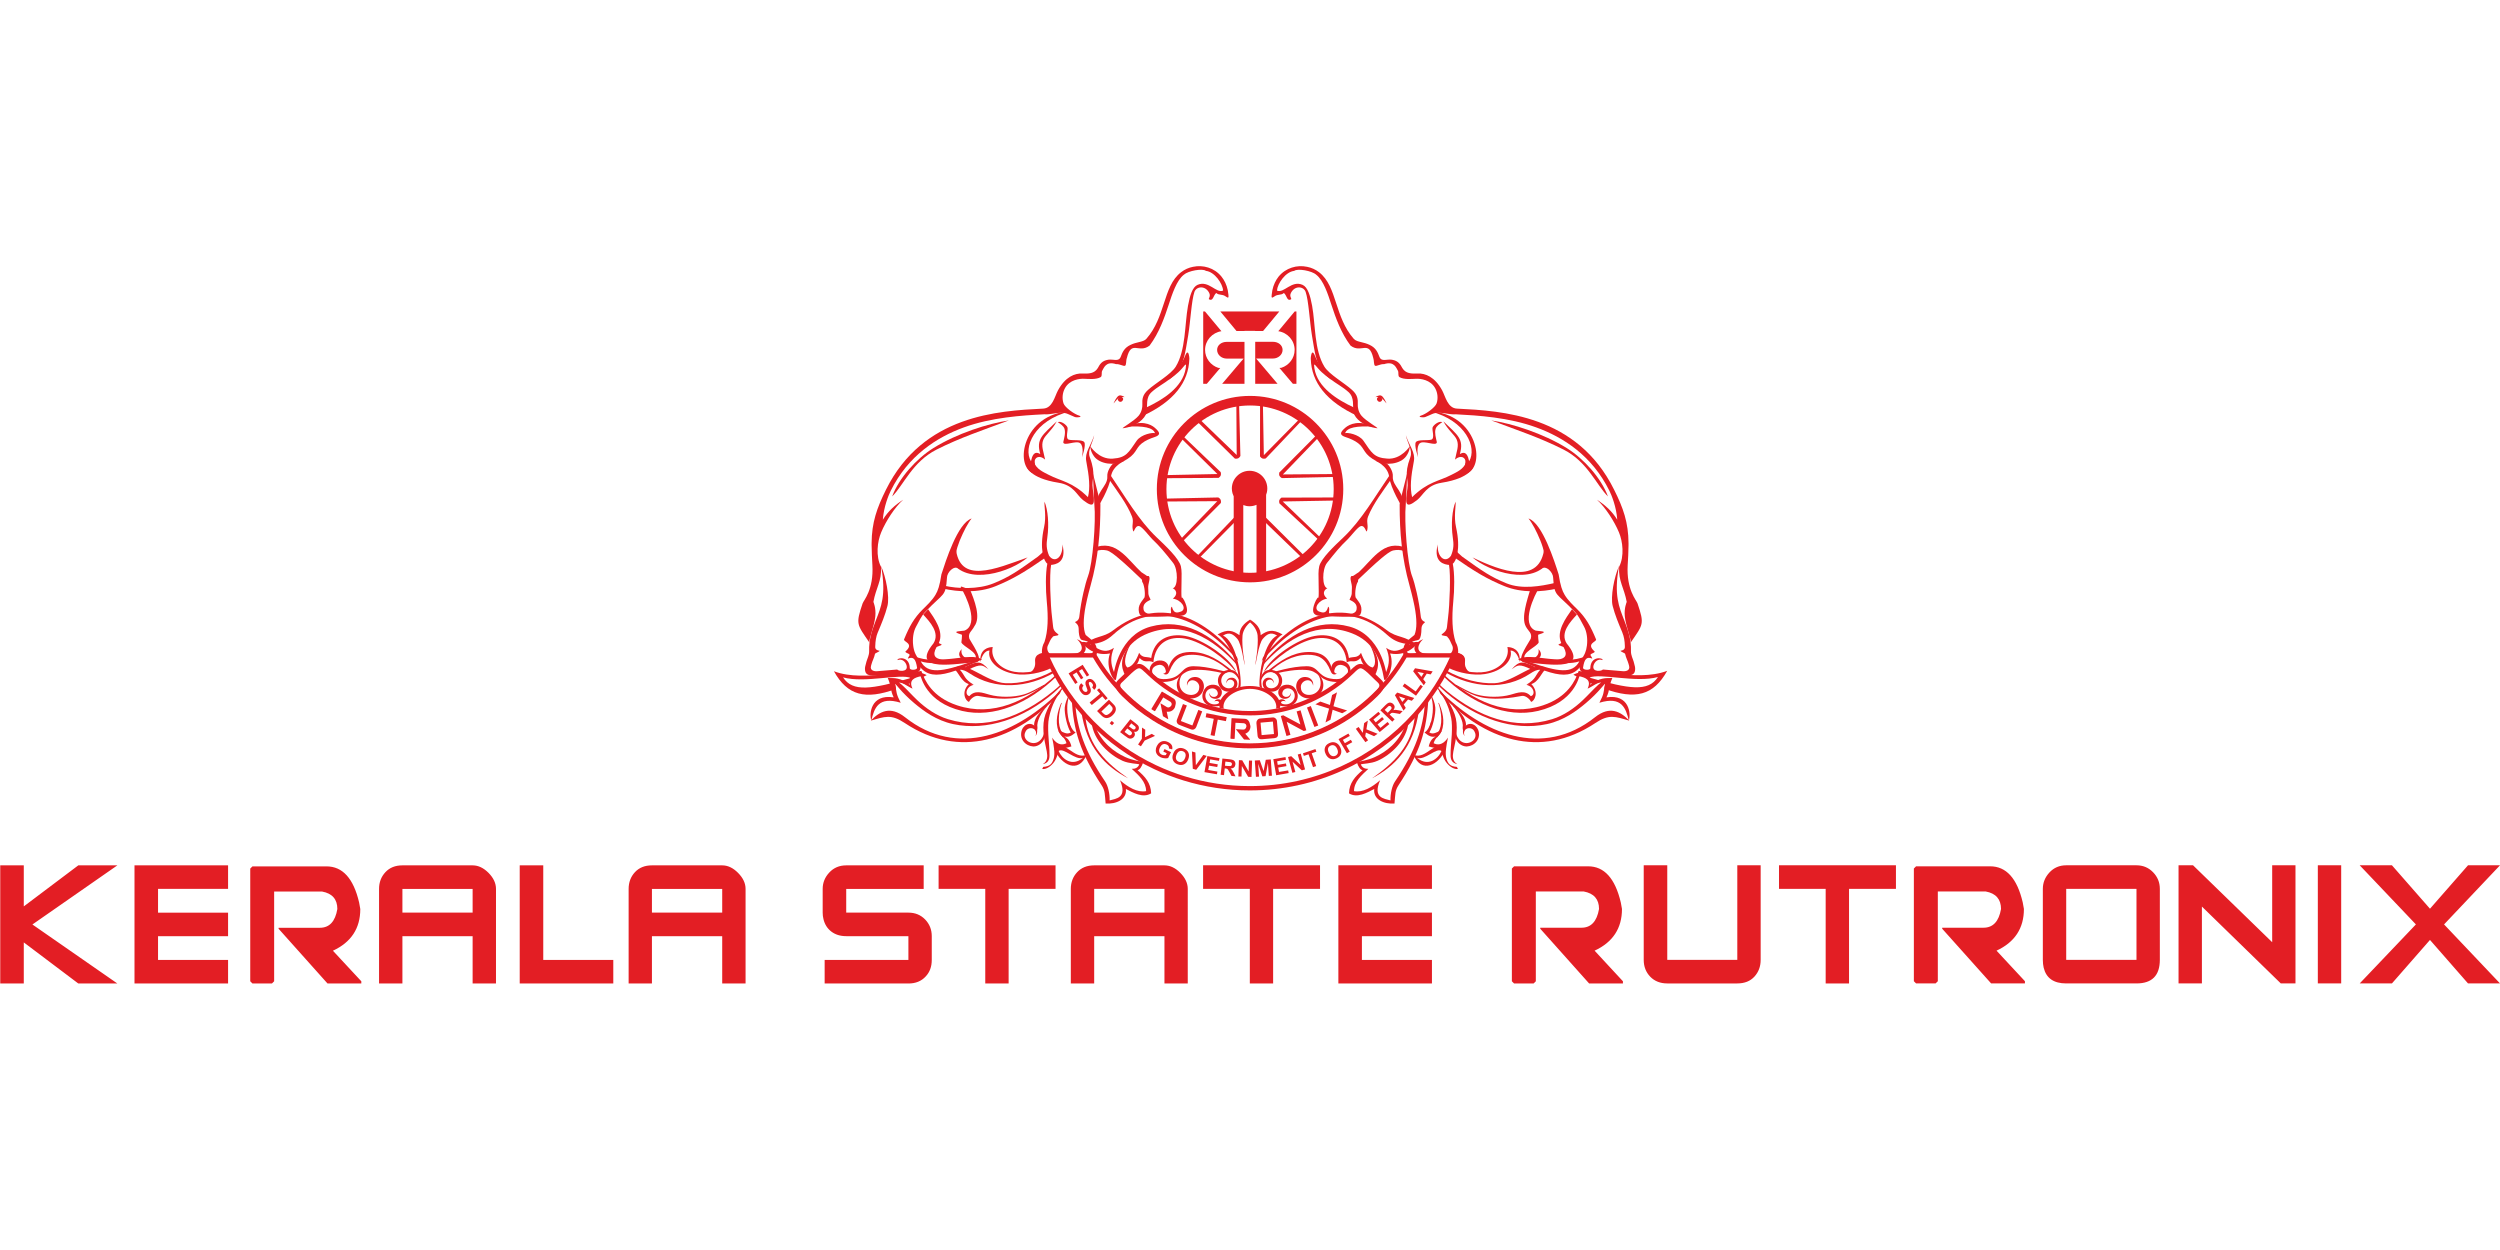 <svg version="1.2" xmlns="http://www.w3.org/2000/svg" viewBox="0 0 4173 1198" height="60" width="120"><style>.a{fill:#e31e24}</style><path fill-rule="evenodd" class="a" d="m1538.9 686.7c-1.9 1-2.7-8-4.4-6.9-17.8 11.7-13.6 15.1-14 15.7q-3.1 1.5-6 2.8c-1.4 0.6-11.9-4.5-13.2-4-3.2 1.4 3 8.3 0.1 9.3-1.1 0.3-6.1-6.6-7.2-6.2-0.7 0.2 2 8.1 1.3 8.4-51.2 18.6-81 10.9-103.5-29.6 52.9 20.2 129.5-9.2 154.8 6.5q-4 2.1-7.9 4zm-18.5 0.8c-17.5-8-76.6 9.1-113.2-1.1 16.2 25 47.5 19.9 113.2 1.1z"/><path fill-rule="evenodd" class="a" d="m2452.3 325.7c-1.7-8-4.8-18.6-15.5-12 7.1-25.3-3.3-31.3-27.5-54.7 7.4 14.5 19.1 22.7 22.4 30.8 4.2 10.4-0.6 19.9-3 33.1 9.3-8.5 18.6-3.6 17.3 4.8-0.9 5.9-1 11.7 2.2 18.4 32.7-12.5 17.5-99.8-61-103.7 59.9 15 78.6 60.8 65.1 83.3z"/><path fill-rule="evenodd" class="a" d="m2396.3 271.7c-2 6.7 0.6 15.4 2.1 22.1-0.4 7.8-21.9-3.8-28.5 1.9-6.5 5.6-2.8 23.5-2.8 23.5 0 0-7.3-21.1-3.6-25.6 3.7-4.5 18.7-2.2 25.4-3.9 6.7-1.7 0.9-16.5 2.4-20.6 1.6-4.1 10.8-11.3 16.2-8.7-4.9 3.3-9.8 6.5-11.2 11.3z"/><path fill-rule="evenodd" class="a" d="m2353.4 300.4c0 0 0.1 8.1-6.1 16.7-9.7 13.8-34.9 16-48.6 9-23.6-12-19.9-21.3-31.4-30.3-6-4.8-14.4-8.2-20.8-10.3-10.8-3.5-10.4-7.6-0.8-15.9 6.9-5.9 23.3-13.3 47.2-1.6-28.7-1.8-44.6 1.5-47.6 10.8 3.2-1.4 22.7 1.5 30.6 12.7 13.6 19.8 17.3 28.3 39.9 29.8 23.5 1.7 37.6-20.9 37.6-20.9z"/><path class="a" d="m2265.8 250c-25.1-11.6-45-25.6-58.3-42.4-12.2-15.3-19-32.9-19.6-53.3-0.1-2.1 1.2-15.2 5.5-8 5.3 13.4 10.4 20.1 16.3 28.6l13.9 15.5c-5.5-3.7-15.5-10.4-23.4-19.6-5.6-6.4-7.9-10.6-6.2-0.2 5.1 31.8 38 52.5 66.5 65.6z"/><path fill-rule="evenodd" class="a" d="m2295.8 218.7c0 0 2.6-2.1 6.7-2.9 4.1-0.9 7.4 3.8 10.9 11.1 3.6 7.3-5.6-8-10.6-8.4-4.9-0.3-7 0.2-7 0.2z"/><path fill-rule="evenodd" class="a" d="m2307.5 221.8c0.1 0.3-0.9 5.2-5.2 4.6-2.9-0.4-5.3-4.6-3-6.7l2-1.9 3.6 0.4c0 0 2.5 3.3 2.6 3.6z"/><path fill-rule="evenodd" class="a" d="m1786 242.4c-78.5 3.9-93.7 91.2-61 103.7 3.2-6.7 3.1-12.5 2.2-18.4-1.3-8.4 8-13.3 17.3-4.8-2.5-13.2-7.2-22.7-3-33.1 3.3-8.1 15-16.3 22.4-30.8-24.3 23.4-34.6 29.4-27.5 54.7-10.7-6.6-13.8 4-15.5 12-13.5-22.5 5.2-68.3 65.1-83.3z"/><path fill-rule="evenodd" class="a" d="m1765.6 260.4c5.4-2.6 14.7 4.6 16.2 8.7 1.6 4.1-4.2 18.9 2.5 20.6 6.6 1.7 21.7-0.6 25.4 3.9 3.7 4.5-3.6 25.6-3.6 25.6 0 0 3.7-17.9-2.9-23.5-6.5-5.7-28 5.9-28.4-1.9 1.5-6.7 4.1-15.4 2.1-22.1-1.4-4.8-6.3-8-11.3-11.3z"/><path fill-rule="evenodd" class="a" d="m1857.4 321.3c22.6-1.5 26.2-10 39.9-29.8 7.9-11.2 27.3-14.1 30.6-12.7-3-9.3-18.9-12.6-47.6-10.8 23.9-11.7 40.3-4.3 47.1 1.6 9.7 8.3 10.1 12.4-0.7 15.9-6.5 2.1-14.8 5.5-20.8 10.3-11.5 9-7.8 18.3-31.4 30.3-13.7 7-38.9 4.8-48.6-9-6.2-8.6-6.1-16.7-6.1-16.7 0 0 14 22.6 37.6 20.9z"/><path class="a" d="m1912.7 236.2c28.4-13.1 61.4-33.8 66.5-65.6 1.6-10.4-0.6-6.2-6.2 0.2-7.9 9.2-17.9 15.9-23.4 19.6l13.9-15.5c5.9-8.5 11-15.2 16.2-28.6 4.4-7.2 5.6 5.9 5.6 8-0.6 20.4-7.4 38-19.6 53.3-13.4 16.8-33.2 30.8-58.3 42.4z"/><path fill-rule="evenodd" class="a" d="m1870.4 218.5c-5 0.4-14.2 15.7-10.7 8.4 3.6-7.3 6.9-12 11-11.1 4.1 0.8 6.6 2.9 6.6 2.9 0 0-2-0.5-6.9-0.2z"/><path fill-rule="evenodd" class="a" d="m1868.3 218.2l3.5-0.4 2.1 1.9c2.3 2.1-0.2 6.3-3 6.7-4.3 0.6-5.3-4.3-5.2-4.6 0.1-0.3 2.6-3.6 2.6-3.6z"/><path fill-rule="evenodd" class="a" d="m2008.4 75.7h3l27.4 32.9c-15.4 2.3-27.3 15.5-27.3 31.2 0 13.9 9.3 25.8 22.1 30 0.2 0.1 3 0.1 3.2 0.2l-22.4 26.4h-6zm28.6 0h98.4l-27.1 32.6h-13.2v-0.3h-17.8v0.3h-13.3zm124.1 0h2.9v120.7h-5.9l-22.5-26.5c0.2 0 3-0.1 3.2-0.2 12.8-4.1 22.2-16 22.2-29.9 0-15.8-11.9-28.9-27.3-31.2zm-28.6 120.7h-37.3v-70.1h29.7c8.8 0 16 5.6 16 13.5 0 7.9-7.2 14.4-16 14.4h-28.2l7.7 9zm-55.2 0h-37.3l28.1-33.1 7.7-9h-28.2c-8.8 0-16-6.5-16-14.5 0-7.9 7.2-13.4 16-13.4h29.7z"/><path class="a" d="m2174.2 31.2c8.5 3.7 12.8 17.4 16 35 5.7 31.6 3.4 73.7 20.4 101.5 8 13 33.6 27.4 46.1 38.8 9.2 8.2 10.2 15 9.7 25.4-0.1 2.8 0.6 11.2 6.3 17.9 7.8 9.1 28.1 20.1 26.4 20.8-22.8-2.6-37.6-16.6-39.5-25.9-2.5-12.2 2-24.8-8.8-34.6-19-17.2-44.7-22.2-54-57.8h-0.1c-2.3-8.8-4.4-22-6.8-36.6-3.9-24-5.5-58-10.5-72.6-3.2-9.5-17.9-11.3-24.5 1.4-3.4 6.4 2.2 9.9-0.1 11-6.8 3.5-6.7-6.7-11.7-10.7-5.3 4.5-9.7 1.2-16.2 6-3.9 2.9-4.9 2.1-4.2-2.9l1.1-7.7c1.9-9.1 5.6-16.6 10.3-22.6 6.1-7.5 13.8-12.5 22.2-15.2 8.3-2.7 17.1-3.1 25.5-1.3 7.2 1.4 14.1 4.5 19.9 9 15.6 12 21.9 31.1 28.8 52.3 6.4 19.5 13.4 41 29.1 58.8 2.8 3.3 7.5 4.4 12.7 5.7 4.2 1 8.8 2.1 13.8 4.5 10.7 4.9 13.7 12.9 16.3 19.7 3.5 9.3 12.5 3.7 21 5.1 10.9 1.8 14 7.9 17.4 14 5.7 9.3 15.1 9.4 25.5 9 12.7-0.6 28.7 5.5 41 28.3 5.5 10.2 9 29.5 24.6 30.3 38 1.9 87.7 4.6 135.9 22.2 48.7 17.8 95.5 50.7 126.4 113.1 7.7 15.3 13.6 28.9 17.7 43.1 4.1 14.2 6.3 28.9 6.4 46.3v0.1 2.9 0.1c-0.1 11.4-0.7 22.5-1.4 33.6-2.3 41 14.7 58.6 16.4 63.7 11.9 35.1 9.5 34.9-11.4 65.4 1.1-5.9-8.2-27.1-9.8-43.8-1.4-13.8 3.2-24 3.2-24-4.3-23.6-14.1-34.6-12.7-58.6 9-17.7 6.1-42.5-0.3-57.6-7.7-18.5-22.9-42.1-36.7-54.4 14 9.2 25 18.9 33.9 33.4-1.5-21.8-9.5-41.1-13.2-48.5-29-58.4-76.4-89-122-105.6-46-16.8-97.1-20-134.2-21.9-13.5 1-27.3-5.8-39.4-0.5-3.9 1.7-8.6 3.9-12.1 5.2-2.7 1-13.2 0.1-7.1-2.4 8.2-2.2 24.2-13.8 26.5-20.6 2.6-7.9 1.9-17.2-2.3-25-7.9-14.7-25-16.3-32.1-16-7.5 0.3-20.2 1.6-27.5-2.7-3.3-1.9-0.9-7.8-2.8-10.9-2.8-4.4-6-16.4-23.1-10.8-6.5-0.5-12.5 4.1-15 2.6-2.4-1.4-1.4-8.9-3-13-7.5-30.8-19.9-6.7-37.9-20.6-15.9-21.2-24.9-46.6-31.7-67.4-6.2-19-13.4-41.5-25.6-50.9-7.2-6.6-31.1-10.9-36.7-6.4-14.6 1.6-28 21.3-28.8 32.9 11.6 5.2 24.1-17.7 42.7-9.6z"/><path class="a" d="m2711.5 592c6.2 15.8 11.5 31.5 10.9 50.6-0.2 6.8 3.3 13.1 4.5 17.5 0.1 0.7 0.3 1.3 0.8 3.1 1.1 3.8 1.8 6.6 1.7 9.5-0.3 8.5-4.6 11.2-18 10.7l-53.2-1.9c-16.4-0.5-22.1-4.5-21.8-13.8 0.2-4.8 3-10 6.9-17.1l1.3-2.3q0.5-1.1 1.2-2.6c0.7-1.8 1.4-3.8 1.9-5.8q0.8-3.2 1.2-6.7c1.4-11.1-0.2-23.4-5-31.8-4.7-8.2-8-16.7-15-24.1-31.7-33.4-34.2-24.5-36.4-57.4 0.1-7.8-11.2-22.1-21.2-14.4-1.3 1 2.6-4.2 2.4-5.8-0.6-4.2 1.9-10.6 3.4-15.1 2-6.1-3.7-22.7-10.8-37.7-1.6-3.5-3.3-6.9-5-10.1-3.6-6.6-7.1-12.3-10-15.6 23.3 7.5 43.5 71.7 50.4 93.3 2.9 18.8 5.9 27.3 10 34.1 5.5 9.3 14.1 17.3 20.9 24 14.9 14.7 22.6 28.7 31.5 50.3 1.8 4.4-18 6.7-2.1 20.5-0.7 2.7-6.1 2.8-7.1 5.3-0.5 1.2 3.4 5.1 2.7 6.4-8.9-3.7-13 0.3-15.2 15.3 0 4.1 12.2 4.6 12.2 0.6 0.4-20.8 21.4-17.6 20.5-13.4-8-3-13.6 3.3-15.1 8.7-3.5 12.4 14.7 9.6 15.4 7l34.5 2.9c2.3 0.1 11.7-0.3 9.4-9l-0.9-3.2c-1.3-5-4.5-10.6-5.7-16.7-0.3-1.6-7.7-3.6-7.7-5.3 8-1.1 7.3-5.5 7.2-8.4-0.2-7.5-1.3-15.2-4.2-22v-0.1c-6.4-15.2-12.3-29.3-16.1-44.2-3.9-15.2 2.4-48.2 10.6-66.8-9 48.7 0 68.4 9 91.5z"/><path class="a" d="m2568.5 534.8l1.4 0.9c-9.2 14-31.6 62-7 72.5 3 1.3 26.9 0.4 4.9 6.9-1.1 0.3 0.6 13 0.6 13-3.6 7.8-28.4 16.2-23.5 28 12.6 1.8 25.8-3.5 23.1-16.8 5.2 5.4 5.8 10.9 0 16.3 16.6 0.1 57.7 9 42-19.6-0.5-0.9-8-2.9-8.4-3.7-1.1-1.7 5-2.1 4.3-3.7-8.6-19 7.7-41 18.1-55.9l8.2 8.9c-11.5 12.4-28.2 30.4-17.2 48 42 51.2-43.5 32.4-69.4 31.9q-2.5-0.1-4.5-1.3h0.1c-8.5-5.3 10.8-31.9 13.9-38.2 3-9.8-4.2-12.5-8.4-20.9-7.6-14.7 2.2-43 8.1-63 4.6 0.5 9.3-1.9 13.7-3.3z"/><path class="a" d="m2599 538.2c-25.1 5.7-58.8 7.8-87.9-4.1-28.2-11.6-47.6-22.8-86.4-49.9l4.8-9.4c0.9 0.6 10.3 9.5 11.1 10 34.4 24.7 47.5 33.8 73.9 44.6 26.2 10.7 58.1 4.6 80.1-0.4z"/><path fill-rule="evenodd" class="a" d="m2586.3 491c-26 44.5-101.8 18.7-128.4-4.8 48.5 23.6 113.7 46.8 120-17-0.6-0.5 8.4 21.8 8.4 21.8z"/><path class="a" d="m2609.9 306.2c-39.1-19.8-77-32.3-120.7-48.7 34.4 5.1 86.7 21.7 126.2 46.3 27.9 17.4 57.2 49.7 68.6 80.6-19-18.5-33.7-57.7-74.1-78.2z"/><path class="a" d="m2346.5 397.8c-2.8 28.6 2.7 98.6 10.4 119.3h0.1v0.1c1.2 3.2 2.5 7.4 3.9 12.2 1.3 4.7 2.6 10 3.9 15.6 2.8 12.4 5.3 26.4 6.7 39.1 0.2 2.4 0.7 7.1 6.7 9.7 2.2 1-5.4 2.6-5.5 11.3-0.1 8.2-1.1 14.5-3.4 17.5-3.6 4.5-17-1.6-21.1 20.2 1.4 3.9 4.5 5.9 16 3-9.9-11.4 5.2-21.3 11.4-23-7.6 5.9-16.9 23.9 8.6 24.5 6.1 1 33.1 3.6 37.4-0.9 2.5-2.6 5.4-8.6 1.8-14.6-2.4-4.7-3.4-8.9-7.3-12.8-0.6-2.5-9.6-1.5-9.8-3.8-0.1-1.3 8.3-4.4 9-12.8 0.4-5.1 1.3-10.2 1.8-16 2.7-21.1 4.7-71.5 1.6-87.7-6.3-0.6-27-3.2-18.8-34.2-1.3 22.3 13.2 31.9 22.1 18.8 4.8-11.4 4.7-19.2 3-30.6-3.2-22-1-46.1 4.7-59.6 0.8 6.9-3.3 24.6 0.7 42.4 8.3 37.3 0.2 57.4-5.4 61.1 3.2 16.4 2.9 43 0.8 63.5-2.5 26.3-2 49.1 3.9 67.3 6.6 11.2 3.7 22.8 3.7 22.9-0.7 2.5-4.4 3.6-9.7 4q1-2.3 2-4.6h-79.9l-0.5 0.9c-4.1-2-3.3-5.6-2.4-13.3 0.8-7.3 7.4-13.3 18.1-21.7 4.4-10.1 4.2-26.6 0.1-48-3-15.2-7.3-30.8-8.4-34.9-12.4-44.2-16.5-87.8-16.4-134.9 0-4.8 12.7-49.8 12.8-54.7z"/><path class="a" d="m2321.2 357c-11.1 16.1-29.5 40.1-37.7 61.2-3.1 8.3 0.5 13-1.1 21.4-2 10.3-2.5-7.5-10.8-5.7-5 1-17.6 17.9-21.9 21.9-12.8 12.2-20 21.1-34.7 39.6-8.4 10.6-8.4 40.8 0.7 42.2-5.7 2.7-9.5 9.8-0.4 17.4-14.5 2.2-23.6 16.7-13.9 21.4 2.8 0.2 12 7.1 15.5-8 5.4 3.5-3.7 15.3 7.1 11.3 7.1 0 37.8 6.2 40.3-6.2 2-9.7-4.8-13.3-11.7-16.7 5.3-10.2 3.3-10.5 4-19.3 0.6-7.3-4.4-16.3-1.2-19.9 0.8-0.9 2.6 0.3 4-1 1.5-1.4 6.9-4.3 8.7-5.8 9.4-8.5 20.6-22.6 31.4-31.6 7.6-6.4 14.8-10.4 22.8-12 8.1-1.5 16.6-0.5 26.6 3.4l-4.6 5.2c-7.4-2.8-13.2-2.3-18.5-1.3-5.3 1-14.1 8.3-19.9 13.1-12.5 10.5-26.8 24.2-38.3 35.1-1.1 1-0.6 3.9-1 4.3v0.1h-0.1c-2.8 3.2-5.5 17.9-3.8 25.7 4.2 6.9 11.9 12.6 9.3 25.2l-0.7 1.7v0.1c-1.1 6.2-14.3 5.4-30 5.4-7.9 0-17.7-0.6-25.7-1-14.3-0.7-30.3 2.3-21.1-21.7q0.8-2.2 2-4.5 1.2-2.3 2.8-4.5l1.5-0.2c0.7-3.5 0.4-14.6 0.2-26.1-0.3-9.8-0.5-19.4 1-25.8v-0.1c3-13.4 25.5-34.4 40.5-48.6 30.1-28.6 52.9-68.6 77.1-103.8z"/><path fill-rule="evenodd" class="a" d="m2315 329.3c4.3 3.9 10.5 13.4 9.9 21.6-1.3 17.6 21.9 25.9 15.9 52 0 0-19.7-32-22-51.3-2.4-19.3-24.7-27.6-24.7-27.6z"/><path fill-rule="evenodd" class="a" d="m2360 325.7c-4.9 25.7-6.8 44.1-2.9 59.9 26.4-26 44.4-26.2 65.7-37.3 9.4-4.9 20.2-9.3 24.5-21 1.2-3 3.2 3.9 3.3-0.3l8.6 7.3c0.1 0.1-3.7 19.5-52.7 27.2-25.9 4.1-30.2 20.5-41.3 29.1-20.3 15.9-19.6 5-16-18.9 2.6-17.3-6.6-21.8 5-53 4.2-11.4-5.4-24.1-7.5-36.5 5.6 17.9 16.2 28.5 13.3 43.5z"/><path fill-rule="evenodd" class="a" d="m2368.3 634.4c-17.7-5.4-33.2-1-52.8-18.9-69.7-63.5-150.3-25.7-209.9 44.3 2.3-3 1-4.9 3.4-7.7 57.5-70.5 132.4-100.8 205.9-44.4 18.1 13.9 28.4 7.2 53.4 26.7z"/><path fill-rule="evenodd" class="a" d="m2320.4 646.5c9 23.5-8.6 51.3-10.1 42.9-5.7-33.1-17.8-62.8-53.8-76.6-55-21.2-106.9 5.8-150.9 55.9 2-2.5 0.9-4 2.9-6.3 41.4-49 90.5-75.2 143.8-60.8 53.1 14.4 61.2 76.6 61.4 76 5.9-14.3 6.3-25.4 0-40.5 23.9 16.9 37.9-14.8 55.1-9.2-2.7 0.9-17.6 24.6-48.4 18.6z"/><path fill-rule="evenodd" class="a" d="m2110.2 676c11.1-23.4 56.3-53.7 84.4-58.7 26.2-4.8 52.1 4.5 57 36.8 7.1-2.8 14.7 0.8 20.2-8.7 4.5 12.4 10.6 22.7 19.4 24.6 7.1-5.5 4.4-20.1-4.8-38.6 17.3 21.6 16.5 37.9 7.8 53.1l-8.4-8.1q-1.4-1.2-2.6-2.2c-5.9-6.4-10.3-11.9-12.2-20.1-9.6 9.9-14.3 2.4-23 7.2-3.2-33.2-26.8-44.3-52.9-39.6-30 5.4-69 34.2-85.8 56.7 1.3 0.4 0.9-2.4 0.9-2.4z"/><path class="a" d="m2124.1 677.7c0.7 0.4 31.7-9.9 57.1-9.9 19.7 0 18 16.3 38.9 20.5 6.7 1.4 15.3 1.8 21.6-1.3 10.1-5 12.4-16.6-0.3-20.8-8.6-2.8-14.3 3-14.4 12-8.4-1.1-6.8-23.2 14.2-19.6 11.3 3.1 14.9 13.1 12.2 21.7q-7.4 6.9-15.2 13.1c-5.8 1.2-12.4 0.7-17.9-0.5-18.8-3.8-19.8-17.3-39.3-18.8-17.4-1.4-37.3 2.5-48.1 5.1-3.8 0.9 4.1 4-4.4-0.2z"/><path fill-rule="evenodd" class="a" d="m2118.2 673.8c18.6-14.7 38.7-29 64.5-29.7 12.9-0.3 31.6 1.3 39.4 24.1 0.9 2.4 2.2 5.5 4.2 8.4 1.5 2.2 4 4.1 5.6 3.6-7 3.8-9.5-0.9-11.1-4.8-8.2-20.3-19.2-26.9-38.3-26.7-25.8 0.4-46.6 13.4-64 29.3z"/><path fill-rule="evenodd" class="a" d="m2201.7 715.6c-8.9 8.3-29.8 9.6-36.6-6.7-5-12 2.9-25.8 17.1-22.7 6.1 1.3 10.9 7 9.6 14.1-2.5-15.9-22.4-8.5-20.3 3.9 0.7 14.4 21.8 15.3 29.9 2.8 4.6-7.2 4.6-20.2-4.9-29.8 16.1 12 15.1 29.2 5.2 38.4z"/><path fill-rule="evenodd" class="a" d="m2106.8 703.9c-2 0.4-4.3-1.6-4.3-2.4-2.1-21.1 8.6-75.9 29.3-84.8-11.2-7.3-17.8-1.5-23.9 5.4-7.3 8.3-11.2 42.5-12.7 43.7 0-2.5 5.7-29.6 4-49.3-0.7-7.9-6.4-17-12.6-21.8v-4.7c11 6.9 17.7 14.7 17.7 26 10.9-7.5 19.2-11.1 36.5-1.3-21.9 11.9-41.1 68.2-34 89.2z"/><path fill-rule="evenodd" class="a" d="m2663 762.6c-92.1 61.4-186 28.4-258.1-48.3-2.9-3.1-1.3-5.2-4.2-8.4 74.6 76.2 174.6 116.1 261.8 47 24.6-19.5 42.5-9.6 57.2 5.8-23.5-6.9-34-11.3-56.7 3.9z"/><path fill-rule="evenodd" class="a" d="m2718.8 758.3c-4.9-20-11.6-41.1-49.1-29.5 7.9-15.1 6.7-16.5 9.5-32.6 0-0.3-10.5 15-32 33.1-15.6 13.2-36.9 29-64.9 35.1-56.2 12.2-118.5-9.3-168.8-52.8-4.8-4.2-9.4-8.4-13.8-12.7q0.7-1 1.3-2.1c4.7 4.4 9.5 8.8 14.6 13 52 42.2 112.5 65.7 175.3 46.4 19-5.8 37-18.2 51.1-31.7 19.4-18.4 33.3-37.9 49.4-37.2-7.4 17.5-3.4 18.6-9.9 32.5 38.5-6 41.1 28.1 37.3 38.5z"/><path fill-rule="evenodd" class="a" d="m2674.9 697c-4.1-6.4-17.7 5.7-24.9 8.2 7.2-15.1-4.4-18.5-13.6-20.6-0.7-0.2-8 43.4-69 57.8-53 12.5-111.9-12.6-158.8-58.5q0.7-1.1 1.3-2.2c48.8 44.7 106.3 71.2 165.7 51.4 41.5-13.8 54.1-41.5 59.6-57.5 8.5 0.8 25 9.4 19.1 23.3 13.6-11.5 29-12.3 33.7-10.6z"/><path fill-rule="evenodd" class="a" d="m2417.6 667.3c17.2 7.9 43.7 13.2 62.4 9.8 24.7-4.5 40.7-22.9 36.1-41.3 6.4 0 22.9 2.9 20.5 25.3-1.4-9-6.9-19.6-15.2-19.5 4.3 16.1-13.1 34.5-42.8 39.3-18.6 3-44.2-1.8-61.4-10.6q-0.6-0.3-0.9-0.6 0.6-1.2 1.2-2.4 0 0 0.1 0z"/><path fill-rule="evenodd" class="a" d="m2430.3 698.8c10.3 5.2 22.5 12.8 33.9 16.1 18.3 5.3 41.3 4.9 57 0.5 12.1-3.4 24.5-8.4 34 2.4 5.9-1.6 6.1-9 1.1-14.4-2.1-2.3-4.7-3.3-7.8-4.5 0.3-0.8 2.3-0.9 6.8-2.1 14.7 14.2 5.9 29.5 0.4 30.5-2.6-5.3-9.9-11-15.6-9.9-14.3 2.7-49.4 9-76.3-0.1-10.6-3.5-24.2-11.2-33.2-16.7-0.6-0.3-2.1-0.7-0.3-1.8z"/><path fill-rule="evenodd" class="a" d="m2555 697.9c14-3.4 18.4-21.2 26-25.8-17.3-16.8-53.1 22.7-86.6 24.1-23.9 0.9-52.6-5.7-80.7-21.5q-0.8 1.5-1.6 3c45.5 26.6 100.1 30.6 142.6 2.1 5.2-3.4 10.4-6.4 16.2-6-8.9 9.7-6.3 14.9-23.1 24.9z"/><path fill-rule="evenodd" class="a" d="m2563 669.4l-6.2 4.2c-21.6-11-24-7.3-33.6-0.6 13.2-15.3 19.5-13.6 39.8-3.6z"/><path fill-rule="evenodd" class="a" d="m2626.3 682.1c25.6-16 103.1 13.7 156.6-6.6-22.8 41-52.9 48.7-104.7 29.9-0.7-0.3 2-8.3 1.3-8.5-1.1-0.4-6.1 6.6-7.3 6.2-2.9-0.9 3.3-7.9 0.1-9.3-1.3-0.6-11.9 4.6-13.3 4q-3-1.3-6.1-2.8c-0.4-0.7 3.9-4-14.1-15.9-1.7-1.1-2.6 8-4.5 7q-3.9-1.9-8-4zm141.2 3.7c-37 10.3-96.8-7-114.5 1 66.4 19.1 98.2 24.3 114.5-1z"/><path fill-rule="evenodd" class="a" d="m2534.1 656.6c18.5-13.7 74.6 11.8 113.3-5.7-17.1 42.9-43.9 37.9-113.3 5.7zm102.2 3.1c-26.8 8.9-70.7-5.8-83.5 1.1 48 16.4 71.7 20.6 83.5-1.1z"/><path fill-rule="evenodd" class="a" d="m2384.3 721.4c-2.8 53.5-14 90.5-49.9 145.1-6.1 9.4-5.2 14.7-6.7 30.5-17.4 1.3-36-6.7-33.8-24.3-11.8 6-28.5 15.9-42.2 7.3 0.6-17.5 10.1-27.9 22.7-38.7-3.7-0.7-6.7-4.9-9.7-13.4 5.2-1.5 17.7-2.7 30.3-8.5 19-8.7 40.6-24.8 51.2-54.2q2.6-2.5 5-5c-2.5 31.7-30.5 56.1-51.9 65.5-11.3 5-24.8 4.6-27.8 6 2.3 5.7 7.1 7.6 12.6 7.4-11.8 11-23.8 21.3-24 37.2 14.5 2.8 30-6.4 43.6-18.2-12.8 29.7 6.7 30.7 17.3 33.7-0.3-11.4 2.7-24.6 7.6-31.7 34.8-51.1 47-90.6 50-131.2q2.9-3.7 5.7-7.5z"/><path fill-rule="evenodd" class="a" d="m2361.8 749q3.4-3.8 6.7-7.8c-8.4 62.3-40.6 93.9-78.3 113.7 34.8-24.5 67.6-53.7 71.6-105.9z"/><path fill-rule="evenodd" class="a" d="m2430.5 768.3c-2.5 12.3 3.5 22.7 10.3 26.1 11.9 6 26.9-5 20.7-16.9-4.2-10.9-22.3-7-16.7 6.9-4.3-5.1-3.5-11.9 0.4-16 9-9.4 21.3-2.3 23.3 9.7 2.6 16.4-13.5 25.6-23.9 23.3-11.6-2.5-20.4-15.7-14.1-33.1z"/><path fill-rule="evenodd" class="a" d="m2398.1 701.3c8.7 9.2 22.7 26.2 30.1 46.9 3.2 9.1 3.8 19 3.2 29.5-0.7 11.4-3.3 21.4-5.5 32.6-1.5 7.8-1.5 16.5 6.8 21-9.2-1.7-11.2-7.8-11.4-14.1-0.2-11.5 1.4-23.6 2-35.2 0.5-10.5 0.5-20.4-1-27.8-4.8-23.4-13.8-37.4-24.9-51.7q0.4-0.6 0.7-1.2z"/><path fill-rule="evenodd" class="a" d="m2388.7 715.3c3.2 6 6.5 13.8 7.1 21.3 1 10.6-4.2 33.3-9.9 41.5-2.4 3.4-0.3-6.3-0.3-6.7q0.8-2.5 1.5-4.9c6.1-20.5 6-36.9 0.9-50.3z"/><path fill-rule="evenodd" class="a" d="m2389.1 758.9c1.9 4.6-1.2 14.4-3.8 19 7.4 5.7 14.3-1.8 21.5-2.7-5.2 11.2-10.6 10.4-13.8 21.1 5.4 2.9 14.8 4.5 24-9.3-3.1 14.4-5.1 26.5-2.7 34.7 2.6 8.7 6 13.3 17.1 14.1 1 0 1.4 3.2 2.3 3.5-5.6 1-12.8-2.9-18.4-9.5-5.7-6.6-9.3-17-8.6-26.9-5.3 4.5-17.4-0.2-21.9-1.2 2.2-9.8 7-14.3 11.7-16.6-7.2 1.6-11.7-0.8-18.7-6.6 3.5-2.2 7.6-6.6 11.3-19.6z"/><path fill-rule="evenodd" class="a" d="m2401.8 729.2c5.7 12.9 10.9 31.4 4.4 47.2-1.5 3.4-8.1 11.4-8.2 11.1 0.6-1.7 1.7-8.4 2.8-10 7.4-10.7 5.8-32.4 0-48.6z"/><path fill-rule="evenodd" class="a" d="m2426 734.2c8.5 7.7 20.6 17.6 21.1 31.4 0.1 3-4.1 13.2-4.3 12.9-0.1-1.4-1.6-6.7-1.3-8.3 1.8-10.3-6.7-25.8-16.4-35.9z"/><path fill-rule="evenodd" class="a" d="m2359.3 815.6c21.7 9.2 35.7-27.5 53.9-9-11.8 26.1-40 41.4-53.9 9zm46.8-6.3c-8.3-6.4-27.8 16.3-40.8 11.4 18.6 15.6 35.3 1.7 40.8-11.4z"/><path fill-rule="evenodd" class="a" d="m2431.2 644.7c-0.5 1.5 15.7 0.5 14.2 15.5-1.6 14.9 10.6 19.4 10.6 19.4l-23.8-5.5-15.2-5.7q3-6 5.8-12.2c4.3-6.1 8.6-12.3 8.4-11.5z"/><path fill-rule="evenodd" class="a" d="m2120.8 673.9c17.4 0.7 25.8 17.8 13.8 31.7-5.9 6.8-21.5 6.9-25.9-3.7-3.3-7.7 1.9-16.7 11.1-14.7 3.9 0.9 7 4.6 6.2 9.2-1.6-10.3-14.3-6.6-12.9 1.4 1.1 9.1 15.3 9.1 19.9 0.7 8.4-15.7-15.7-33.7-27.8-8.1-0.3 0.6-1.3-2.2-1.6-2.6 0.8 0.7 2.8-14.4 17.2-13.9z"/><path fill-rule="evenodd" class="a" d="m2146.2 726.6c-6.3-3-12.2 2.9-3.6 4.6 13.6 2.6 22.9-10.9 16.6-21.2-4.2-7-16.5-7.7-18.7 2.1-1.4 8.1 12.3 10.4 13.9 0.1 0.9 4.6-1.8 8.9-8 9.9-9.3 1.6-15.1-7.3-11.9-15.1 4.4-10.6 20.1-10.4 26-3.6 11.9 13.8 4.3 31.8-14.4 31.5-29.2-0.6-7-19.7 0.1-8.3z"/><path fill-rule="evenodd" class="a" d="m2086.2 700.8c28 0 50.8 14.7 50.8 32.8q0 1.9-0.4 3.7-3.2 0.7-6.5 1.3 0.3-1.6 0.3-3.3c0-15.3-21.1-29.7-44-29.7-22.8 0-44.2 14.2-44.2 29.5q0 1.8 0.4 3.6-3.4-0.6-6.9-1.3-0.3-1.9-0.3-3.8c0-18.1 22.7-32.8 50.8-32.8z"/><path class="a" d="m2041.6 40.8c-0.7-11.6-14.1-31.3-28.7-32.9-5.6-4.5-29.5-0.2-36.8 6.4-12.1 9.4-19.4 31.9-25.6 50.9-6.8 20.8-15.7 46.2-31.6 67.4-18.1 13.9-30.4-10.2-37.9 20.6-1.7 4.1-0.6 11.6-3 13-2.5 1.5-8.5-3.1-15-2.6-17.1-5.6-20.3 6.4-23.1 10.8-1.9 3.1 0.5 9-2.8 10.9-7.4 4.3-20.1 3-27.5 2.7-7.2-0.3-24.2 1.3-32.1 16-4.2 7.8-4.9 17.1-2.3 25 2.2 6.8 18.2 18.4 26.5 20.6 6.1 2.5-4.4 3.4-7.2 2.4-3.4-1.3-8.1-3.5-12-5.2-12.1-5.3-25.9 1.5-39.5 0.5-37.1 1.9-88.1 5.1-134.2 21.9-45.5 16.6-92.9 47.2-121.9 105.6-3.7 7.4-11.7 26.7-13.3 48.5 9-14.5 19.9-24.2 34-33.4-13.9 12.3-29 35.9-36.7 54.4-6.4 15.1-9.4 39.9-0.3 57.6 1.4 24-8.5 35-12.7 58.6 0 0 4.6 10.2 3.2 24-1.6 16.7-10.9 37.9-9.9 43.8-20.8-30.5-23.2-30.3-11.3-65.4 1.7-5.1 18.7-22.7 16.3-63.7-0.6-11.1-1.2-22.2-1.3-33.6v-0.1-2.9-0.1c0.1-17.4 2.3-32.1 6.4-46.3 4.1-14.2 10-27.8 17.6-43.1 31-62.4 77.8-95.3 126.5-113.1 48.2-17.6 97.8-20.3 135.9-22.2 15.6-0.8 19.1-20.1 24.6-30.3 12.3-22.8 28.2-28.9 41-28.3 10.4 0.4 19.7 0.3 25.5-9 3.4-6.1 6.4-12.2 17.4-14 8.5-1.4 17.5 4.2 21-5.1 2.6-6.8 5.6-14.8 16.3-19.7 5-2.4 9.5-3.5 13.8-4.5 5.2-1.3 9.9-2.4 12.7-5.7 15.7-17.8 22.7-39.3 29.1-58.8 6.9-21.2 13.1-40.3 28.8-52.3 5.8-4.5 12.6-7.6 19.9-9 8.3-1.8 17.2-1.4 25.5 1.3 8.4 2.7 16.1 7.7 22.1 15.2 4.8 6 8.5 13.5 10.4 22.6l1.1 7.7c0.6 5-0.3 5.8-4.2 2.9-6.5-4.8-10.9-1.5-16.2-6-5 4-4.9 14.2-11.8 10.7-2.2-1.1 3.3-4.6 0-11-6.6-12.7-21.3-10.9-24.6-1.4-4.9 14.6-6.5 48.6-10.4 72.6-2.4 14.6-4.6 27.8-6.9 36.6-9.3 35.6-35 40.6-54 57.8-10.8 9.8-6.3 22.4-8.8 34.6-1.9 9.3-16.7 23.3-39.5 25.9-1.7-0.7 18.6-11.7 26.4-20.8 5.7-6.7 6.4-15.1 6.3-17.9-0.5-10.4 0.5-17.2 9.6-25.4 12.6-11.4 38.2-25.8 46.2-38.8 16.9-27.8 14.7-69.9 20.4-101.5 3.2-17.6 7.5-31.3 16-35 18.6-8.1 31.1 14.8 42.6 9.6z"/><path class="a" d="m1470.7 500.5c8.2 18.6 14.5 51.6 10.6 66.8-3.8 14.9-9.7 29-16.1 44.2l-0.1 0.1c-2.8 6.8-3.9 14.5-4.1 22-0.2 2.9-0.8 7.3 7.2 8.4 0 1.7-7.4 3.7-7.7 5.3-1.2 6.1-4.4 11.7-5.7 16.7l-0.9 3.2c-2.4 8.7 7.1 9.1 9.4 9l34.5-2.9c0.6 2.6 18.9 5.4 15.4-7-1.5-5.4-7.1-11.7-15.1-8.7-0.9-4.2 20.1-7.4 20.5 13.4 0 4 12.2 3.5 12.2-0.6-2.3-15-6.3-19-15.2-15.3-0.7-1.3 3.2-5.2 2.7-6.4-1-2.5-6.4-2.6-7.1-5.3 15.9-13.8-3.9-16.1-2.1-20.5 8.9-21.6 16.6-35.6 31.5-50.3 6.8-6.7 15.4-14.7 20.9-24 4.1-6.8 7.1-15.3 9.9-34.1 7-21.6 27.1-85.8 50.5-93.3-2.9 3.3-6.4 9-10 15.6-1.7 3.2-3.4 6.6-5 10.1-7.1 15-12.8 31.6-10.8 37.7 1.5 4.5 4 10.9 3.4 15.1-0.2 1.6 3.7 6.8 2.3 5.8-9.9-7.7-21.2 6.6-21.1 14.4-2.3 32.9-4.7 24-36.4 57.4-7 7.4-10.3 15.9-15 24.1-4.8 8.4-6.4 20.7-5 31.8 0.2 2.3 0.7 4.6 1.2 6.7 0.5 2 1.1 4 1.9 5.8q0.6 1.5 1.2 2.6l1.3 2.3c3.9 7.1 6.7 12.3 6.9 17.1 0.3 9.3-5.4 13.3-21.8 13.8l-53.2 1.9c-13.4 0.5-17.7-2.2-18-10.7-0.1-2.9 0.6-5.7 1.7-9.5 0.5-1.8 0.6-2.4 0.8-3.1 1.2-4.4 4.7-10.7 4.5-17.5-0.6-19.1 4.7-34.8 10.9-50.6 9-23.1 18-42.8 9-91.5z"/><path class="a" d="m1618.4 538.1c8.4 19.9 19.3 48.1 8 63-4.1 8.4-11.3 11.1-8.3 20.9 3.1 6.3 22.4 32.9 13.9 38.2q-1.9 1.2-4.4 1.3c-26 0.5-111.4 19.3-69.4-31.9 11-17.6-5.8-35.6-17.2-48l8.2-8.9c10.3 14.9 26.7 36.9 18.1 55.9-0.7 1.6 5.4 2 4.3 3.7-0.5 0.8-8 2.8-8.4 3.7-15.7 28.6 25.3 19.7 41.9 19.6-5.7-5.4-5.1-10.9 0.1-16.3-2.8 13.3 10.5 18.6 23.1 16.8 4.9-11.8-19.9-20.2-23.6-28 0 0 1.8-12.7 0.6-13-21.9-6.5 2-5.6 5-6.9 24.6-10.5 2.2-58.5-7-72.5l1.4-0.9c4.3 1.4 9.1 3.8 13.7 3.3z"/><path class="a" d="m1576.1 533.4c21.9 5 56.4 6.7 82.5-4 26.4-10.8 39.6-19.9 73.9-44.6 0.9-0.5 10.3-9.4 11.2-10l4.8 9.4c-38.8 27.1-58.2 38.3-86.4 49.9-29.1 11.9-62.8 9.8-88 4.1z"/><path fill-rule="evenodd" class="a" d="m1595.3 469.2c5.2 62.9 66 36.3 120 17-26.6 23.5-102.4 49.3-128.5 4.8 0 0 9-22.3 8.5-21.8z"/><path class="a" d="m1489.2 384.4c11.4-30.9 40.7-63.2 68.6-80.6 39.4-24.6 91.7-41.2 126.2-46.3-43.7 16.4-81.6 28.9-120.7 48.7-40.5 20.5-55.2 59.7-74.1 78.2z"/><path fill-rule="evenodd" class="a" d="m1824.1 343.1c0.1 4.9 12.7 49.9 12.7 54.7 0.1 47.1-3.9 90.7-16.3 134.9-1.1 4.1-5.5 19.7-8.4 34.9-4.1 21.4-4.3 37.9 0.1 48 10.6 8.4 17.3 14.4 18.1 21.7 0.9 8.1 1.7 11.7-3 13.6q-0.4-0.6-0.7-1.2h-80q1 2.3 2 4.5c-4.8-0.4-8.1-1.5-8.8-3.9 0-0.1-3-11.7 3.6-22.9 6-18.2 6.5-41 3.9-67.3-2-20.5-2.3-47.1 0.9-63.5-5.6-3.7-13.7-23.8-5.4-61.1 4-17.8-0.1-35.5 0.7-42.4 5.7 13.5 7.8 37.6 4.7 59.6-1.7 11.4-1.8 19.2 2.9 30.6 9 13.1 23.4 3.5 22.2-18.8 8.2 31-12.5 33.6-18.8 34.2-3.1 16.2-1.1 66.6 1.6 87.7 0.5 5.8 1.4 10.9 1.8 16 0.7 8.4 9 11.5 8.9 12.8-0.1 2.3-9.1 1.3-9.7 3.8-4 3.9-4.9 8.1-7.3 12.8-3.6 6-0.8 12 1.8 14.6 4.3 4.5 31.3 1.9 37.4 0.9 25.5-0.6 16.2-18.6 8.6-24.5 6.2 1.7 21.3 11.6 11.4 23 11.5 2.9 14.5 0.9 16-3-4.1-21.8-17.5-15.7-21.1-20.2-2.3-3-3.4-9.3-3.4-17.5-0.1-8.7-7.7-10.3-5.6-11.3 6.1-2.6 6.6-7.3 6.8-9.7 1.4-12.7 3.9-26.7 6.7-39.1 1.3-5.6 2.6-10.9 3.9-15.6 1.4-4.8 2.7-9 3.9-12.2v-0.1c7.8-20.7 13.3-90.7 10.5-119.3zm-7.9 174z"/><path class="a" d="m1853.6 348.9c24.2 35.2 47 75.2 77.1 103.8 14.9 14.2 37.4 35.2 40.5 48.6v0.1c1.5 6.4 1.2 16 1 25.8-0.2 11.5-0.5 22.6 0.2 26.1l1.5 0.2q1.6 2.2 2.8 4.5 1.2 2.3 2 4.5c9.2 24-6.9 21-21.1 21.7-8 0.4-17.8 1-25.8 1-15.6 0-28.9 0.8-29.9-5.4v-0.1l-0.7-1.7c-2.6-12.6 5.1-18.3 9.3-25.2 1.6-7.8-1-22.5-3.9-25.7v-0.1c-0.4-0.4 0.1-3.3-1.1-4.3-11.5-10.9-25.7-24.6-38.3-35.1-5.7-4.8-14.5-12.1-19.8-13.1-5.3-1-11.2-1.5-18.5 1.3l-4.7-5.2c10.1-3.9 18.6-4.9 26.7-3.4 8 1.6 15.2 5.6 22.8 12 10.8 9 22 23.1 31.4 31.6 1.8 1.5 7.2 4.4 8.6 5.8 1.5 1.3 3.3 0.1 4.1 1 3.1 3.6-1.8 12.6-1.2 19.9 0.7 8.8-1.3 9.1 4 19.3-6.9 3.4-13.7 7-11.7 16.7 2.5 12.4 33.1 6.2 40.2 6.2 10.8 4 1.8-7.8 7.1-11.3 3.6 15.1 12.8 8.2 15.6 8 9.6-4.7 0.6-19.2-14-21.4 9.2-7.6 5.4-14.7-0.3-17.4 9.1-1.4 9.1-31.6 0.7-42.2-14.7-18.5-22-27.4-34.8-39.6-4.2-4-16.8-20.9-21.8-21.9-8.3-1.8-8.9 16-10.8 5.7-1.7-8.4 2-13.1-1.2-21.4-8.1-21.1-26.5-45.1-37.6-61.2z"/><path fill-rule="evenodd" class="a" d="m1879.1 324c0 0-22.3 8.3-24.7 27.6-2.3 19.3-22 51.3-22 51.3-6-26.1 17.2-34.4 15.9-52-0.6-8.2 5.6-17.7 9.8-21.6z"/><path fill-rule="evenodd" class="a" d="m1826.4 282.2c-2 12.4-11.6 25.1-7.4 36.5 11.6 31.2 2.4 35.7 5 53 3.6 23.9 4.3 34.8-16.1 18.9-11-8.6-15.3-25-41.2-29.1-49-7.7-52.8-27.1-52.7-27.2l8.6-7.3c0.1 4.2 2.1-2.7 3.3 0.3 4.3 11.7 15.1 16.1 24.5 21 21.3 11.1 39.3 11.3 65.6 37.3 4-15.8 2.1-34.2-2.8-59.9-2.9-15 7.7-25.6 13.2-43.5z"/><path fill-rule="evenodd" class="a" d="m1858.3 607.7c73.5-56.4 148.4-26.1 205.9 44.4 2.3 2.8 1.1 4.7 3.4 7.7-59.6-70-140.3-107.8-209.9-44.3-19.6 17.9-35.1 13.5-52.8 18.9 24.9-19.5 35.3-12.8 53.4-26.7z"/><path fill-rule="evenodd" class="a" d="m1804.4 627.9c17.1-5.6 31.1 26.1 55 9.2-6.2 15.1-5.8 26.2 0.1 40.5 0.2 0.6 8.3-61.6 61.4-76 53.2-14.4 102.4 11.8 143.8 60.8 2 2.3 0.9 3.8 2.9 6.3-44.1-50.1-95.9-77.1-150.9-55.9-36 13.8-48.1 43.5-53.8 76.6-1.5 8.4-19.1-19.4-10.1-42.9-30.8 6-45.7-17.7-48.4-18.6z"/><path fill-rule="evenodd" class="a" d="m2063.8 678.4c-16.7-22.5-55.8-51.3-85.7-56.7-26.1-4.7-49.7 6.4-52.9 39.6-8.7-4.8-13.4 2.7-23-7.2-1.6 7.1-5.2 12.2-10 17.6-1.6 1.3-3.5 2.8-5.6 4.7l-7.9 7.6c-8.5-15.1-9-31.3 8.1-52.6-9.2 18.5-11.9 33.1-4.8 38.6 8.7-1.9 14.9-12.2 19.4-24.6 5.5 9.5 13 5.9 20.2 8.7 4.9-32.3 30.8-41.6 57-36.8 28.1 5 73.2 35.3 84.4 58.7 0 0-0.4 2.8 0.8 2.4z"/><path class="a" d="m2044.7 679c-8.5 4.2-0.7 1.1-4.4 0.2-10.8-2.6-30.7-6.5-48.1-5.1-19.5 1.5-20.5 15-39.3 18.8-5.9 1.2-13.1 1.8-19 0.2q-7.1-5.6-13.7-11.7c-3.5-8.8 0-19.6 11.8-22.8 20.9-3.6 22.6 18.5 14.2 19.6-0.2-9-5.8-14.8-14.4-12-12.7 4.2-10.4 15.8-0.3 20.8 6.3 3.1 14.9 2.7 21.6 1.3 20.9-4.2 19.2-20.5 38.9-20.5 25.4 0 56.4 10.3 57.1 9.9z"/><path fill-rule="evenodd" class="a" d="m2054.7 678c-17.4-15.9-38.3-28.9-64-29.3-19.1-0.2-30.1 6.4-38.3 26.7-1.6 3.9-4.1 8.6-11.2 4.8 1.7 0.5 4.2-1.4 5.7-3.6 2-2.9 3.3-6 4.1-8.4 7.9-22.8 26.6-24.4 39.4-24.1 25.9 0.7 46 15 64.6 29.7z"/><path fill-rule="evenodd" class="a" d="m1976.7 677.2c-9.5 9.6-9.6 22.6-4.9 29.8 8.1 12.5 29.1 11.6 29.9-2.8 2.1-12.4-17.8-19.8-20.3-3.9-1.3-7.1 3.5-12.8 9.6-14.1 14.1-3.1 22.1 10.7 17.1 22.7-6.8 16.3-27.8 15-36.6 6.7-9.9-9.2-10.9-26.4 5.2-38.4z"/><path fill-rule="evenodd" class="a" d="m2032.4 614.7c17.3-9.8 25.6-6.2 36.5 1.3 0-11.3 6.7-19.1 17.7-26v4.7c-6.2 4.8-11.9 13.9-12.6 21.8-1.7 19.7 3.9 46.8 3.9 49.3-1.4-1.2-5.3-35.4-12.6-43.7-6.1-6.9-12.7-12.7-23.9-5.4 20.7 8.9 31.4 63.7 29.3 84.8 0 0.8-2.3 2.8-4.3 2.4 7.1-21-12.2-77.3-34-89.2z"/><path fill-rule="evenodd" class="a" d="m1453.5 758.7c14.6-15.4 32.5-25.3 57.1-5.8 87.3 69.1 187.2 29.2 261.9-47-2.9 3.2-1.3 5.3-4.2 8.4-72.1 76.7-166 109.7-258.1 48.3-22.7-15.2-33.3-10.8-56.7-3.9z"/><path fill-rule="evenodd" class="a" d="m1491.7 719.8c-6.5-13.9-2.5-15-9.9-32.5 16.1-0.7 30 18.8 49.3 37.2 14.2 13.5 32.1 25.9 51.2 31.7 62.7 19.3 123.3-4.2 175.2-46.4 5-4 9.7-8.2 14.2-12.5q0.6 1 1.3 2.1c-4.3 4.1-8.7 8.2-13.3 12.2-50.3 43.5-112.6 65-168.8 52.8-28.1-6.1-49.3-21.9-65-35.1-21.4-18.1-32-33.4-31.9-33.1 2.8 16.1 1.6 17.5 9.5 32.6-37.6-11.6-44.2 9.5-49.1 29.5-3.8-10.4-1.2-44.5 37.3-38.5z"/><path fill-rule="evenodd" class="a" d="m1485.1 688.3c4.8-1.7 20.2-0.9 33.8 10.6-6-13.9 10.5-22.5 19-23.3 5.6 16 18.1 43.7 59.7 57.5 59.2 19.7 116.5-6.5 165.2-50.9q0.6 1.1 1.2 2.2c-46.8 45.6-105.4 70.5-158.2 58-61-14.4-68.3-58-69.1-57.8-9.1 2.1-20.8 5.5-13.5 20.6-7.2-2.5-20.8-14.6-24.9-8.2z"/><path fill-rule="evenodd" class="a" d="m1756.3 670.2q-0.2 0-0.4 0.1c-17.2 8.8-42.7 13.6-61.3 10.6-29.7-4.8-47.1-23.2-42.9-39.3-8.2-0.1-13.7 10.5-15.1 19.5-2.4-22.4 14.1-25.3 20.5-25.3-4.6 18.4 11.3 36.8 36.1 41.3 18.5 3.4 44.6-1.8 61.8-9.5q0.7 1.3 1.3 2.6z"/><path fill-rule="evenodd" class="a" d="m1742.5 700.6c-8.9 5.5-22.5 13.2-33.1 16.7-26.9 9.1-62 2.8-76.4 0.1-5.7-1.1-12.9 4.6-15.5 9.9-5.6-1-14.3-16.3 0.4-30.5 4.4 1.2 6.5 1.3 6.8 2.1-3.2 1.2-5.7 2.2-7.8 4.5-5 5.4-4.8 12.8 1.1 14.4 9.5-10.8 21.8-5.8 33.9-2.4 15.8 4.4 38.8 4.8 57.1-0.5 11.4-3.3 23.6-10.9 33.9-16.1 1.8 1.1 0.2 1.5-0.4 1.8z"/><path fill-rule="evenodd" class="a" d="m1625.3 698.7c-16.7-10-14.1-15.2-23-24.9 5.8-0.4 11 2.6 16.2 6 42.3 28.3 96.6 24.6 142-1.7q-0.8-1.5-1.6-3c-28 15.5-56.5 22-80.1 21.1-33.5-1.4-69.3-40.9-86.6-24.1 7.6 4.6 12 22.4 26 25.8z"/><path fill-rule="evenodd" class="a" d="m1650 673c-9.7-6.7-12-10.4-33.6 0.6l-6.2-4.2c20.3-10 26.6-11.7 39.8 3.6z"/><path fill-rule="evenodd" class="a" d="m1525.8 650.9c38.7 17.5 94.7-8 113.3 5.7-69.4 32.2-96.2 37.2-113.3-5.7zm94.6 9.9c-12.8-6.9-56.7 7.8-83.5-1.1 11.8 21.7 35.4 17.5 83.5 1.1z"/><path fill-rule="evenodd" class="a" d="m1794.7 730c3.1 40.3 15.4 79.5 49.9 130.1 4.9 7.1 7.9 20.3 7.6 31.7 10.6-3 30.1-4 17.3-33.7 13.6 11.8 29.1 21 43.6 18.2-0.2-15.9-12.2-26.2-24-37.2 5.5 0.2 10.3-1.7 12.6-7.4-3-1.4-16.5-1-27.9-6-21.1-9.4-48.8-33.3-51.8-64.6q2.7 2.7 5.4 5.4c10.8 28.6 32.1 44.3 50.8 52.9 12.6 5.8 25.1 7 30.2 8.5-3 8.5-6 12.7-9.7 13.4 12.7 10.8 22.2 21.2 22.8 38.7-13.8 8.6-30.4-1.3-42.2-7.3 2.1 17.6-16.4 25.6-33.8 24.3-1.5-15.8-0.6-21.1-6.7-30.5-35.6-54.2-47-91.1-49.9-143.9q2.9 3.7 5.8 7.4z"/><path fill-rule="evenodd" class="a" d="m1883 854.9c-37.5-19.7-69.5-51-78.2-112.5q3.3 3.8 6.7 7.6c4.3 51.6 36.9 80.6 71.5 104.9z"/><path fill-rule="evenodd" class="a" d="m1728.6 801.4c-10.4 2.3-26.5-6.9-23.9-23.3 1.9-12 14.3-19.1 23.3-9.7 3.9 4.1 4.7 10.9 0.4 16 5.6-13.9-12.5-17.8-16.8-6.9-6.1 11.9 8.9 22.9 20.7 16.9 6.8-3.4 12.9-13.8 10.4-26.1 6.2 17.4-2.6 30.6-14.1 33.1z"/><path fill-rule="evenodd" class="a" d="m1775.3 703.1c-10.8 14.1-19.7 28-24.4 51.1-1.6 7.4-1.5 17.3-1 27.8 0.5 11.6 2.2 23.7 1.9 35.2-0.1 6.3-2.1 12.4-11.3 14.1 8.2-4.5 8.3-13.2 6.8-21-2.2-11.2-4.8-21.2-5.5-32.6-0.6-10.5 0-20.4 3.2-29.5 7.2-20.3 20.8-37.1 29.5-46.4q0.4 0.7 0.8 1.3z"/><path fill-rule="evenodd" class="a" d="m1784.9 717c-4.8 13.2-4.8 29.4 1.2 49.5q0.7 2.4 1.5 4.9c0 0.4 2.1 10.1-0.3 6.7-5.8-8.2-10.9-30.9-10-41.5 0.7-7.3 3.8-14.8 6.9-20.6z"/><path fill-rule="evenodd" class="a" d="m1795.4 778.5c-7 5.8-11.5 8.2-18.8 6.6 4.7 2.3 9.6 6.8 11.8 16.6-4.5 1-16.7 5.7-22 1.2 0.8 9.9-2.9 20.3-8.5 26.9-5.6 6.6-12.8 10.5-18.4 9.5 0.9-0.3 1.3-3.5 2.2-3.5 11.2-0.8 14.6-5.4 17.2-14.1 2.4-8.2 0.4-20.3-2.7-34.7 9.1 13.8 18.6 12.2 24 9.3-3.2-10.7-8.6-9.9-13.8-21.1 7.1 0.9 14.1 8.4 21.5 2.7-2.6-4.6-5.7-14.4-3.9-19 3.8 13 7.9 17.4 11.4 19.6z"/><path fill-rule="evenodd" class="a" d="m1772.4 728.9c-5.8 16.2-7.4 37.9 0 48.6 1.1 1.6 2.2 8.3 2.7 10 0 0.3-6.7-7.7-8.1-11.1-6.5-15.8-1.3-34.3 4.3-47.2z"/><path fill-rule="evenodd" class="a" d="m1748.1 734.3c-9.7 10.1-18.3 25.6-16.4 35.9 0.3 1.6-1.2 6.9-1.3 8.3-0.2 0.3-4.5-9.9-4.3-12.9 0.5-13.8 12.6-23.7 21.1-31.4z"/><path fill-rule="evenodd" class="a" d="m1759.9 806.6c18.3-18.5 32.2 18.2 54 9-14 32.4-42.1 17.1-54-9zm47.9 14.1c-12.9 4.9-32.4-17.8-40.8-11.4 5.6 13.1 22.2 27 40.8 11.4z"/><path fill-rule="evenodd" class="a" d="m1748.1 652.9q3.5 8 7.4 15.8l-14.5 5.4-23.8 5.5c0 0 12.1-4.5 10.6-19.4-1.5-15 14.7-14 14.2-15.5-0.2-0.6 2.7 3.4 6.1 8.2z"/><path fill-rule="evenodd" class="a" d="m2069.6 687.8c-0.4 0.4-1.3 3.2-1.6 2.6-12.1-25.6-36.2-7.6-27.8 8.1 4.6 8.4 18.7 8.4 19.9-0.7 1.4-8-11.3-11.7-12.9-1.4-0.8-4.6 2.2-8.3 6.2-9.2 9.2-2 14.3 7 11.1 14.7-4.4 10.6-20 10.5-25.9 3.7-12-13.9-3.7-31 13.7-31.7 14.5-0.5 16.5 14.6 17.3 13.9z"/><path fill-rule="evenodd" class="a" d="m2027.1 734.9c-18.7 0.3-26.3-17.7-14.4-31.5 5.9-6.8 21.5-7 26 3.6 3.2 7.8-2.7 16.7-11.9 15.1-6.2-1-8.9-5.3-8.1-9.9 1.7 10.3 15.4 8 14-0.1-2.2-9.8-14.5-9.1-18.7-2.1-6.3 10.3 3 23.8 16.6 21.2 8.6-1.7 2.7-7.6-3.6-4.6 7.1-11.4 29.3 7.7 0.1 8.3z"/><path fill-rule="evenodd" class="a" d="m2086.2 742.6c47 0 90.8-13.4 127.9-36.6q10.7-6.7 20.8-14.6 10-7.9 19-16.7h0.1c6.7-6.5 10.8-10.3 16.1-10.7 5.2-0.4 10.2 2.6 18.2 9.8l0.1 0.1 13.5 13 0.8 0.7c0.8 0.8 1.7 1.6 2.2 2.1 6.9 6.8 9.9 12.9-5.6 28.1-22.9 22.5-49.4 41.5-78.6 55.9q-8.6 4.2-17.3 7.8c-36 15.1-75.6 23.4-117.2 23.4-59.9 0-115.6-17.2-162.6-47q-13.7-8.7-26.4-18.7c-8.4-6.7-16.4-13.9-24.1-21.4-15.5-15.2-12.6-21.3-5.6-28.1 0.7-0.8 1.5-1.4 2.2-2.1l0.7-0.7 13.6-13 0.1-0.1c8-7.2 12.9-10.2 18.2-9.8 5.2 0.4 9.4 4.2 16.1 10.7 18.1 17.6 39 32.3 62 43.6q6.9 3.3 13.6 6.1c28.4 11.8 59.5 18.2 92.2 18.2zm0 7.3c-33.7 0-65.8-6.7-95-18.8q-7.4-3-14.1-6.3c-23.7-11.6-45.2-26.8-63.9-45-5.5-5.3-8.8-8.4-11.5-8.6-2.8-0.2-6.3 2.3-12.6 7.9l-13.6 13.1-0.7 0.7c-0.8 0.7-1.6 1.4-2.2 2-3.7 3.7-5.1 7.2 5.7 17.7v0.1c7.5 7.3 15.3 14.3 23.6 20.8q12.3 9.8 25.7 18.3c45.8 29.1 100.2 45.9 158.6 45.9 40.5 0 79.2-8.1 114.3-22.8q8.7-3.6 16.9-7.7c28.5-14.1 54.3-32.5 76.7-54.5 10.7-10.6 9.4-14.1 5.6-17.8-0.8-0.8-1.4-1.4-2.1-2l-0.7-0.7h-0.1l-13.5-13.1c-6.3-5.6-9.9-8.1-12.6-7.9-2.8 0.2-6.1 3.3-11.5 8.6h-0.1v0.1q-9.4 9.1-19.7 17.2c-6.8 5.3-13.9 10.3-21.4 15-38.2 23.9-83.4 37.8-131.8 37.8z"/><path fill-rule="evenodd" class="a" d="m2086.2 875.1h-0.1c-38.4 0-75.4-5.8-110.3-16.5-17-5.2-33.5-11.6-49.4-19.1-81.8-38.5-147.2-105.7-183.2-188.4l-2.2-5h87.8l1 1.8c7.1 12.5 15.1 24.4 23.8 35.5 8.8 11.2 18.4 21.8 28.7 31.7 52.9 50.5 124.7 81.5 203.9 81.5 36.6 0 71.7-6.6 104.1-18.8 10.6-4 20.8-8.5 30.7-13.6 51-26.2 93.3-66.7 121.6-116.3l1-1.8h87.7l-2.2 5c-8 18.5-17.5 36.2-28.3 52.9-10.8 16.7-22.9 32.6-36.2 47.4-68.4 75.9-167.8 123.7-278.4 123.7zm-0.1-7.2v-0.1h0.1v0.1c108.4 0 205.8-46.9 272.8-121.4 13.1-14.4 24.9-29.9 35.6-46.4 9.6-14.9 18.1-30.5 25.5-46.8h-72.2c-28.9 49.9-71.8 90.8-123.5 117.3-10.2 5.3-20.7 9.9-31.5 14-33.1 12.4-69.1 19.3-106.7 19.3-81.2 0-154.8-31.9-209.1-83.7-10.5-10-20.3-20.9-29.3-32.3-8.6-11-16.4-22.6-23.4-34.6h-72.1c35.7 78.8 98.8 142.7 177.3 179.7 15.5 7.3 31.7 13.6 48.4 18.7 34.2 10.5 70.5 16.2 108.1 16.2z"/><path fill-rule="evenodd" class="a" d="m2430.4 644.7c-0.6 1.5 15.7 0.5 14.2 15.5-1.6 14.9 10.6 19.4 10.6 19.4l-23.8-5.5-17.3-6.5c0 0 16.8-24.4 16.3-22.9z"/><path fill-rule="evenodd" class="a" d="m1783.7 679.8l23.5-14.4 10.8 17.1-3.9 2.5-7.9-12.5-5.3 3.2 7.4 11.6-3.9 2.4-7.4-11.6-6.4 4 8.2 12.8-4 2.5zm21.2 16.4l3.7 4q-1.9 2-2.1 3.9-0.2 1.9 1.3 4 1.6 2.1 3.4 2.5 1.7 0.5 2.9-0.4 0.8-0.6 1-1.4 0.3-0.9-0.2-2.3-0.3-1-1.6-4.3-1.8-4.2-1.5-6.6 0.3-3.3 3-5.2 1.7-1.3 3.9-1.4 2.2-0.1 4.3 1.1 2.1 1.3 4 3.8 3.1 4.2 2.8 7.6-0.4 3.4-3.4 5.7l-3.4-4.3q1.5-1.5 1.5-3 0.1-1.5-1.3-3.3-1.4-2-3-2.5-1.1-0.3-2 0.3-0.8 0.6-0.8 1.6-0.1 1.4 1.5 5.2 1.6 3.8 1.9 5.9 0.3 2.2-0.5 4.1-0.8 1.9-2.9 3.4-1.9 1.4-4.4 1.5-2.4 0.2-4.7-1.1-2.2-1.4-4.3-4.3-3.1-4.1-2.8-7.8 0.3-3.6 3.7-6.7zm13.9 32.2l17.6-14.6-5.3-6.2 3.6-2.9 14.2 16.6-3.6 2.9-5.3-6.2-17.6 14.6zm32.3-4.7l7.1 7.2q2.5 2.4 3.3 4.1 1.2 2.2 1.1 4.7-0.1 2.5-1.4 4.9-1.3 2.5-4.1 5.1-2.4 2.3-4.8 3.4-2.9 1.4-5.6 1.3-2-0.1-4.3-1.3-1.7-0.9-3.9-3.1l-7.3-7.4zm0.5 7.1l-13.2 12.6 2.9 2.9q1.7 1.7 2.6 2.2 1.2 0.7 2.4 0.8 1.2 0.1 2.9-0.8 1.8-0.8 4.1-3 2.3-2.2 3.1-3.8 0.9-1.6 0.8-2.9 0-1.4-0.8-2.8-0.6-1-3-3.4zm0.7 32.2l3.5-3.9 3.9 3.5-3.5 3.8zm34.5-6.7l8.7 6.7q2.6 2 3.7 3.2 1.1 1.2 1.6 2.6 0.4 1.5 0.2 3.1-0.2 1.6-1.3 3-1.2 1.5-3 2.2-1.9 0.6-3.8 0.1 1.6 2.1 1.5 4.3 0 2.2-1.5 4.1-1.1 1.5-2.9 2.3-1.8 0.9-3.7 0.8-1.8-0.1-3.7-1.3-1.2-0.7-5.5-3.9l-7.4-5.7zm1.6 6.9l-4 5 2.9 2.2q2.6 2 3.3 2.4 1.2 0.7 2.4 0.6 1.1-0.1 2-1.2 0.7-1 0.7-2-0.1-1.1-1.1-2.1-0.6-0.5-3.7-2.9zm-6.8 8.5l-4.5 5.8 4.1 3.1q2.3 1.8 3.1 2.2 1.1 0.6 2.3 0.3 1.1-0.2 2-1.3 0.8-1 0.9-2 0-1-0.6-2-0.7-1-3.7-3.4zm18.1 26.8l6.3-9.6 0.3-18.7 5.4 3.6-0.4 12.5 11.3-5.6 5.4 3.4-17.3 7.8-6.3 9.6zm42.1 11.8l2-4.2 10.9 5.2-4.9 9.8q-2.3 0.7-5.9 0.4-3.5-0.3-6.6-1.7-3.9-1.9-6-4.9-2.1-3-2.1-6.7 0-3.7 1.8-7.2 1.9-3.8 5-6 3.1-2.2 7-2.3 3-0.1 6.6 1.6 4.6 2.3 6.3 5.4 1.6 3.2 0.7 6.9l-5.4-1.5q0.3-2-0.6-3.8-0.9-1.7-3.1-2.7-3.3-1.6-6.3-0.5-2.9 1.1-4.9 5.2-2.2 4.3-1.3 7.4 0.9 3.2 4.1 4.7 1.6 0.8 3.4 0.9 1.9 0.2 3.5-0.2l1.5-3.1zm16.5 3.6q1.5-3.9 3.7-6.1 1.7-1.6 3.8-2.5 2.1-1 4.2-1.1 2.8-0.1 6 1.1 5.7 2.2 7.8 7 2 4.7-0.4 11-2.4 6.1-7.1 8.3-4.8 2.2-10.5 0-5.8-2.1-7.8-6.9-2.1-4.7 0.3-10.8zm5.4 1.9q-1.6 4.3-0.5 7.3 1.2 3 4.3 4.1 3.1 1.2 6-0.2 2.8-1.5 4.6-5.9 1.7-4.4 0.6-7.3-1.1-2.9-4.4-4.1-3.2-1.2-6 0.2-2.8 1.5-4.6 5.9zm27.3 23.2l-1.4-28.9 5.8 1.7 0.7 21.3 12.5-17.3 5.7 1.7-17.6 23.2zm19.5 5.6l4.8-26.8 20.3 3.5-0.9 4.5-14.7-2.5-1 5.9 13.7 2.4-0.9 4.5-13.6-2.3-1.4 7.2 15.3 2.7-0.8 4.5zm27 4.4l2.9-27.1 11.7 1.2q4.4 0.5 6.4 1.4 1.9 0.9 2.9 2.9 1 2 0.7 4.4-0.3 3.1-2.3 4.9-2.1 1.8-5.8 1.9 1.7 1.2 2.8 2.6 1 1.4 2.7 4.7l2.8 5.7-6.7-0.7-3.4-6.3q-1.8-3.4-2.5-4.3-0.7-0.9-1.5-1.3-0.9-0.4-2.8-0.6l-1.1-0.1-1.2 11.3zm7.2-15.1l4.1 0.4q4 0.4 5.1 0.2 1-0.2 1.6-1 0.7-0.7 0.8-1.9 0.2-1.4-0.5-2.3-0.6-0.9-2-1.3-0.6-0.2-4-0.5l-4.4-0.5zm22.4 18l0.9-27.3 5.5 0.2 10.7 18.6 0.6-18.2 5.2 0.2-1 27.2-5.6-0.2-10.5-18.1-0.6 17.7zm29.3 0.5l-1.9-27.2 8.3-0.5 6.4 18.2 3.6-18.9 8.4-0.6 1.9 27.2-5.2 0.3-1.5-21.4-3.9 21.8-5.4 0.4-7-21 1.5 21.4zm33.8-2.6l-4.8-26.8 20.3-3.5 0.8 4.5-14.7 2.5 1 6 13.7-2.4 0.8 4.5-13.7 2.4 1.3 7.3 15.3-2.6 0.8 4.5zm27-4.1l-7.2-26.3 5.3-1.4 15.7 14.7-4.8-17.5 5-1.4 7.2 26.3-5.4 1.5-15.5-14.4 4.7 17.2zm34.5-9.4l-7.5-21.4-7.8 2.6-1.5-4.3 20.8-7.1 1.6 4.4-7.8 2.6 7.5 21.4zm21.2-21.8q-1.8-3.7-1.9-6.8 0-2.3 0.8-4.5 0.8-2.2 2.2-3.7 1.8-2 4.9-3.4 5.6-2.6 10.5-0.7 4.9 1.8 7.8 7.8 2.8 6 1.1 10.9-1.7 4.9-7.2 7.4-5.6 2.6-10.5 0.8-4.9-1.9-7.7-7.8zm5.1-2.5q2 4.2 5 5.4 3 1.3 6.1-0.1 3-1.4 3.9-4.4 0.9-3.1-1.1-7.4-2-4.2-4.9-5.4-2.9-1.2-6 0.2-3.1 1.4-4.1 4.4-0.9 3 1.1 7.3zm30.2 1.1l-13.9-23.6 16.5-9.3 2.3 4-11.6 6.5 3.3 5.6 10-5.7 2.4 4-10 5.7 5.8 10zm30.9-18.5l-15.9-22.3 4.6-3.1 7 9.9 2.2-16.3 6.2-4.2-2.4 14.5 18.7 7.5-5.9 4-13.7-6.1-1.1 6.2 4.8 6.8zm23.9-16.9l-17.8-20.8 15.7-13 3 3.5-11.4 9.4 3.9 4.7 10.7-8.8 3 3.5-10.7 8.8 4.9 5.7 11.8-9.8 3 3.5zm21-17.3l-19.9-19 8.2-8.3q3.1-3.1 5-4 1.9-0.9 4.1-0.5 2.3 0.5 4 2.1 2.3 2.2 2.5 4.8 0.1 2.7-2 5.7 2-0.6 3.7-0.6 1.8 0.1 5.5 0.9l6.2 1.2-4.6 4.8-7.2-1.3q-3.8-0.7-4.9-0.7-1.2 0-2.1 0.4-0.8 0.4-2.1 1.8l-0.8 0.8 8.3 7.9zm-7.6-14.9l2.9-2.9q2.8-2.8 3.2-3.8 0.5-0.9 0.3-1.9-0.3-1-1.1-1.8-1.1-1-2.2-1-1.1-0.1-2.2 0.7-0.6 0.4-2.9 2.8l-3.1 3.1zm44.2-24.6l-4 4.6-6.3-2.1-7.2 8.3 3.4 5.7-3.8 4.5-14.3-25.7 3.8-4.4zm-15 0.8l-10.4-3.6 5.5 9.3zm18-4.7l-22.3-15.9 3.3-4.4 18.5 13.2 8.1-11.1 3.8 2.7zm27.8-40.6l-3.3 5.1-6.6-1.3-5.9 9.3 4.2 5.2-3.2 4.9-17.8-23.4 3.2-5zm-14.8 2.9l-10.7-2.1 6.7 8.4z"/><path fill-rule="evenodd" class="a" d="m1940 710.3l18.7 11.2q6.1 3.7 2.7 14l-0.7 1.9q-4.4 7.3-13.2 6.3l2.5 12-0.3 0.6-8.5-5.1-4.1-21.2 0.2-0.3 10.4 6.3q3.6 2.1 7.2-2.1 2.3-3.7-1.2-6.7l-12-7.3-13.6 22.7-0.9 0.2-5-3-0.2-0.9 17.1-28.4zm47.9 62.9l-19.3-7.4q-2.8-1.1-3.9-3.6-1.1-2.6-0.1-5.3l10-26 6.5 2.5-10 25.9 19.2 7.4 10-26 6.4 2.5-9.9 26q-1.1 2.7-3.5 3.9-2.5 1.2-5.4 0.1zm58.4-13.7l-13.6-2.6-5.3 27.3-6.7-1.3 5.3-27.3-13.5-2.6 1.3-6.8 33.8 6.6zm9.9-5l21.8 1.1q7.1 0.4 9 11.1l0.3 2q-0.5 8.5-8.7 11.8l7.9 9.4-0.1 0.7-9.9-0.5-13.5-16.9v-0.3l12.1 0.7q4.2 0.2 5.4-5.2 0.3-4.4-4.2-5.4l-14.1-0.8-1.3 26.4-0.7 0.6-5.8-0.3-0.6-0.7 1.8-33.1zm70.9 33.4l-20.6 1.8q-5.5 0.5-7-4-0.3-1.1-0.4-2.3l-1.9-20.8q-0.2-2.7 1.6-5 1.7-2.3 4.7-2.5l20.6-1.8q2.8-0.3 5 1.6 2.2 1.8 2.4 4.7l1.8 20.8q0.6 6.9-6.2 7.5zm-0.6-6.9l-1.8-20.8-20.6 1.8 1.8 20.8zm54-6.2l-4.2 1.2-28.5-15.4 6.2 21.8-6.6 1.9-9.5-33.4 4.1-1.2 28.6 15.3-6.3-21.7 6.6-1.9zm19.9-8l-6.4 2.4-12.4-32.4 6.4-2.5zm48.2-25.1l-8.2 4.6-16-5.8-3.6 16.7-8.3 4.5 6-23.1-22.8-7.2 8.2-4.6 16 5.7 3.6-16.6 8.2-4.5-5.9 23.2z"/><path fill-rule="evenodd" class="a" d="m2086.6 216.6c42.9 0 81.8 17.4 110 45.6 28.2 28.2 45.6 67.1 45.6 110 0 43-17.4 81.9-45.6 110.1-28.1 28.1-67 45.5-110 45.5-43 0-81.9-17.4-110.1-45.6-28.1-28.1-45.5-67-45.5-110 0-43 17.4-81.9 45.5-110 28.2-28.2 67.1-45.6 110.1-45.6zm98.7 56.9c-25.2-25.2-60.2-40.9-98.7-40.9-38.6 0-73.5 15.7-98.7 40.9-25.3 25.3-40.9 60.2-40.9 98.7 0 38.6 15.6 73.5 40.9 98.8 25.2 25.2 60.1 40.9 98.7 40.9 38.5-0.1 73.4-15.7 98.7-41 25.3-25.2 40.9-60.1 40.9-98.7 0-38.6-15.6-73.5-40.9-98.7z"/><path fill-rule="evenodd" class="a" d="m1941.4 348.9l90.7-1.9-62.4-61.5 3.5-3.3 64.4 61.6c1.1 4.1 0.5 6.8-3.4 9.6l-91.9 0.6zm290.7 42.3l-91 1.6 65.8 63.1-3.5 3.2-67.8-63.1c-1.1-4.1-0.5-6.8 3.4-9.6l92.2-0.3zm-56 98.4l-67.2-64.9 0.3 92.6-4.8-0.2-1.6-94.1c2-3.7 4.4-5.1 9.1-4.4l67.1 66.7zm26.7-205.7l-61.4 63.8 89.1-0.7-0.2 4.8-90.6 2c-3.7-2.1-5.2-4.4-4.4-9.2l63.2-63.6zm-202.2-30.1l63.7 61.4-0.6-87.6 4.5-0.8 2.3 90.1c-2.1 3.6-4.4 5.1-9.2 4.4l-64.8-63.7zm107.4-26.8l1.6 88.5 62.5-63.4 3.6 2.7-62.9 66.2c-4.1 1.1-6.8 0.5-9.6-3.4l0.1-90.5zm-139.4 230.9l63.3-65.6-89.2 0.6 0.2-4.8 90.7-2c3.6 2.1 5.1 4.5 4.3 9.2l-65.1 65.5zm96.2 59.5l-1.1-92.9-64.3 65.2-3.2-3.6 64.4-67.1c4.1-1.2 6.8-0.6 9.6 3.3l-0.4 94.1z"/><path fill-rule="evenodd" class="a" d="m2085.8 349.6c11.9 0 21.6 9.6 21.6 21.6 0 3.2-0.7 6.2-2 9-3.4 7.4-10.9 12.6-19.6 12.6-7.8 0-14.7-4.2-18.5-10.5-2-3.2-3.1-7-3.1-11.1 0-12 9.7-21.6 21.6-21.6zm-18.5 169.4v-136.7zm38.1-138.8v138.8z"/><path fill-rule="evenodd" class="a" d="m2059.3 519v-134.7q-1.2-2.5-2-5.2c-0.7-2.6-1.1-5.2-1.1-7.9 0-8.2 3.3-15.6 8.7-20.9 5.3-5.4 12.7-8.7 20.9-8.7 8.2 0 15.6 3.3 20.9 8.6 5.4 5.4 8.7 12.8 8.7 21q0 3.2-0.7 6.3-0.5 2.1-1.3 4.2v137.3h-16v-120.6c-3.6 1.5-7.5 2.4-11.6 2.4-3.7 0-7.2-0.7-10.5-2v120.2zm36.1-157.4c-2.4-2.5-5.8-4-9.6-4-3.7 0-7.1 1.5-9.6 4-2.5 2.4-4 5.8-4 9.6q0 2 0.5 3.7 0.5 1.8 1.5 3.3c1.2 2 2.9 3.7 4.9 4.8 2 1.1 4.2 1.8 6.7 1.8 2.7 0 5.2-0.8 7.3-2.2 2.2-1.4 4-3.4 5.1-5.8q0.6-1.2 0.9-2.7 0.3-1.4 0.3-2.9c0-3.8-1.5-7.2-4-9.6z"/><path fill-rule="evenodd" class="a" d="m195.9 1197.4h-65.2l-91-68.6v68.6h-39.3v-197.2h39.3v68.5l91-68.5h65.2l-141.8 98.7zm184.8 0h-156.2v-197.2h156.2v39.3h-116.9v39.7h116.9v39.3h-116.9v39.6h116.9zm40.7-195.5h123.6q40.3 0 54.4 60.1l2 11.1q0 48.4-45.7 69.6l47.4 51v3.7h-56.4l-81.7-91.4v-1.6h68.9q23.9 0 29.2-31.3 0-24.5-25.5-29.2h-80v149.8l-3.7 3.7h-32.5l-3.7-3.7v-188.1zm406.5 195.5h-39v-78.9h-117.2v78.9h-39v-157.9q0-16.5 10.6-27.9 10.6-11.4 28.4-11.4h117.2q14.1 0 26.6 12.6 12.4 12.6 12.4 26.7zm-39-118.3v-39.6h-117.2v39.6zm234.8 118.3h-156.2v-197.2h39.3v157.9h116.9zm220.8 0h-39v-79h-117.3v79h-38.9v-157.9q0-16.5 10.5-27.9 10.6-11.4 28.4-11.4h117.3q14.1 0 26.5 12.6 12.5 12.6 12.5 26.7zm-39-118.3v-39.6h-117.3v39.6zm310.8 118.3h-139.8v-39.3h139.8v-39.7h-103.8q-14.8 0-24.9-7.7-10-7.7-13.1-20.8-1.3-5.1-1.3-10.8v-39.6q0-15.5 11.1-27.4 11.1-11.9 28.2-11.9h129.3v39.3h-129.3v39.6h103.8q16.8 0 27.9 11.4 11.1 11.5 11.1 27.9v39.7q0 16.8-10.1 27.5-10.7 11.8-28.9 11.8zm245.6-157.9h-78.3v157.9h-39v-157.9h-77.9v-39.3h195.2zm220.7 157.9h-38.9v-79h-117.3v79h-39v-157.9q0-16.5 10.6-27.9 10.6-11.4 28.4-11.4h117.3q14.1 0 26.5 12.6 12.4 12.6 12.4 26.7zm-38.9-118.3v-39.7h-117.3v39.7zm259.7-39.7h-78.3v158h-38.9v-158h-78v-39.3h195.2zm186.8 158h-156.2v-197.3h156.2v39.3h-116.9v39.7h116.9v39.3h-116.9v39.7h116.9zm137.1-195.6h123.6q40.3 0 54.5 60.2l2 11q0 48.4-45.7 69.6l47.3 51.1v3.7h-56.4l-81.6-91.4v-1.7h68.8q23.9 0 29.3-31.3 0-24.5-25.6-29.2h-79.9v149.9l-3.7 3.7h-32.6l-3.7-3.7v-188.2zm372.6 195.5h-116.9q-17.5 0-28.4-11.2-10.9-11.3-10.9-28.1v-157.9h39.3v157.9h116.9v-157.9h39v157.9q0 16.5-10.4 27.9-10.4 11.4-28.6 11.4zm264.8-157.9h-78.3v157.9h-39v-157.9h-77.9v-39.3h195.2zm33.6-37.6h123.6q40.3 0 54.4 60.1l2 11.1q0 48.4-45.7 69.6l47.4 51v3.7h-56.4l-81.7-91.3v-1.7h68.9q23.9 0 29.3-31.3-0.1-24.5-25.6-29.2h-79.9v149.8l-3.7 3.7h-32.6l-3.7-3.7v-188.1zm367.9 195.5h-117.3q-31.2 0-37.6-26.2-1.4-6-1.4-13.1v-118.6q0-15.4 11.1-27.4 11.1-11.9 27.9-11.9h117.3q16.4 0 27.7 11.6 11.3 11.6 11.3 27.7v118.6q-0.1 39.3-39 39.3zm0-39.3v-118.6h-117.3v118.6zm265.4 39.3h-24.5l-131.7-128.3v128.3h-39v-197.2h24.2l132.1 128.4v-128.4h38.9zm76.3 0h-39v-197.2h39zm265.1 0h-53.4l-63.5-72.6-63.5 72.6h-53.8l93.8-98.5-93.8-98.7h53.8l63.5 72.5 63.5-72.5h53.4l-93.4 98.7z"/></svg>